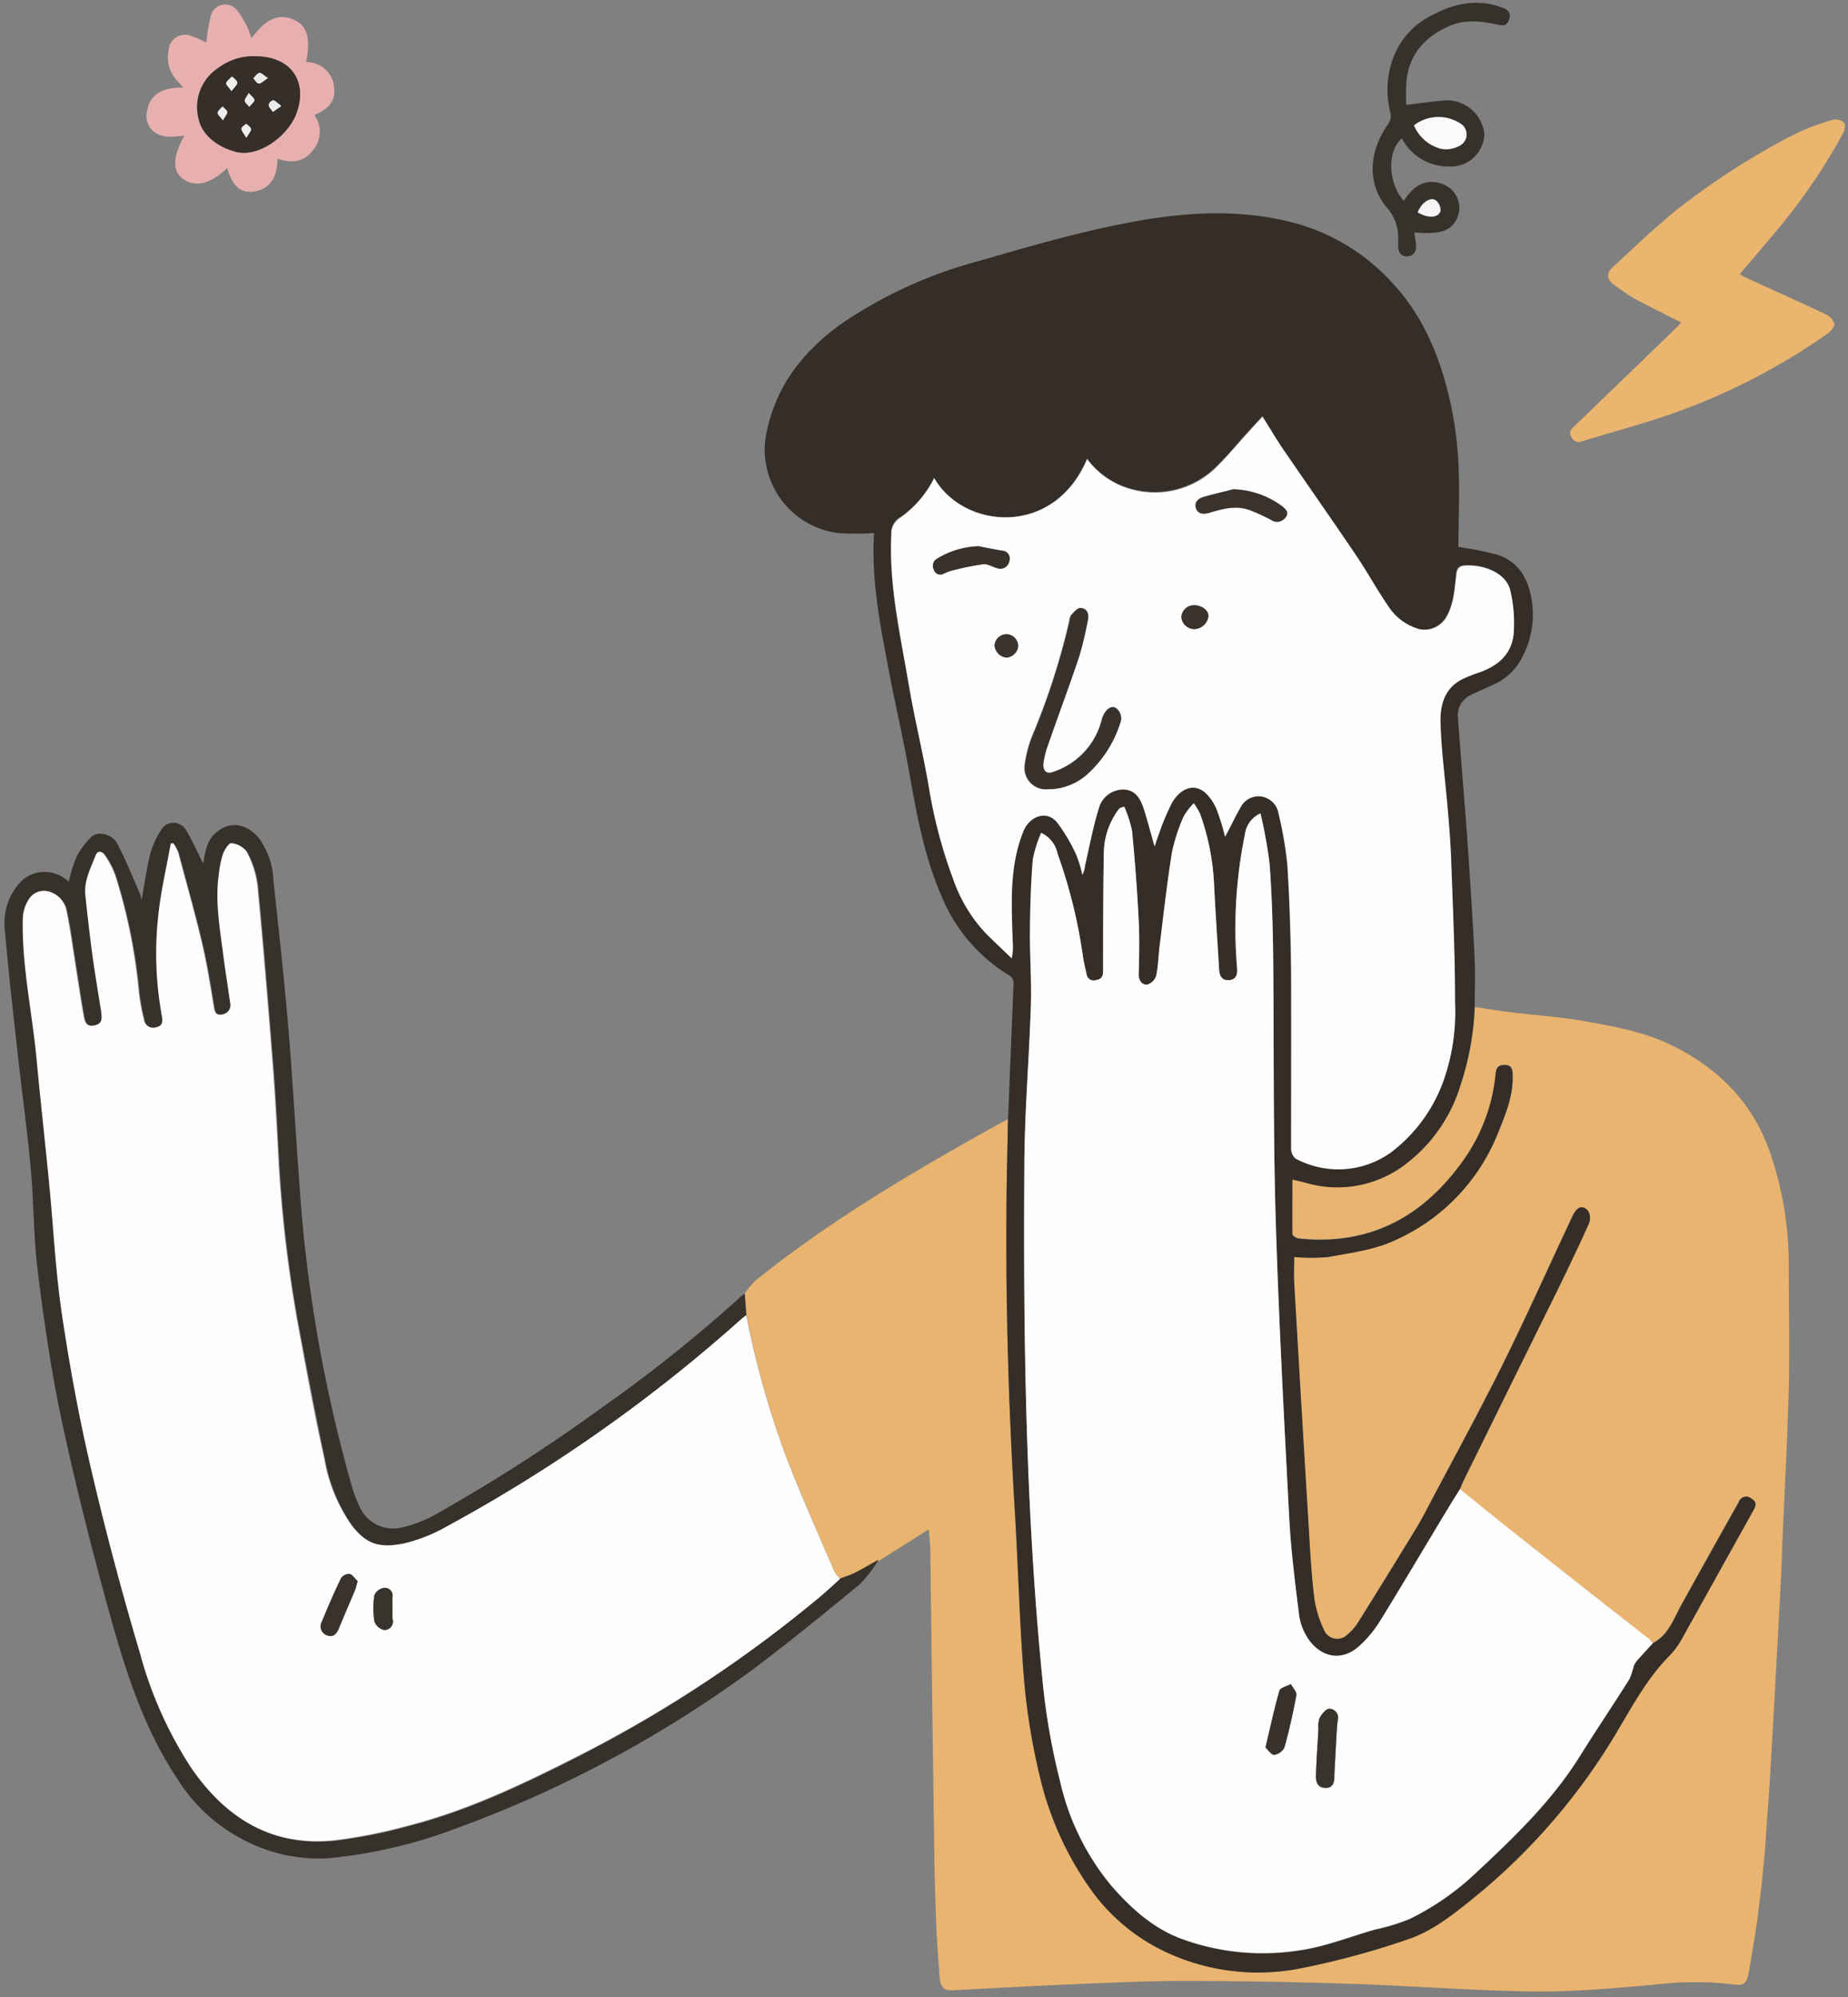 <svg xmlns="http://www.w3.org/2000/svg" viewBox="0 0 236.95 255.93">
    <rect x="0" y="0" width="236.95" height="255.93" fill="#808080" stroke="none"/>
    <defs>
        <style>
            .cls-1{fill:none;}.cls-2{fill:#e9b46f;}.cls-3{fill:#352e28;}.cls-4{fill:#37312c;}.cls-5{fill:#e9b56f;}.cls-6{fill:#e7b0af;}.cls-7{fill:#fdfdfd;}.cls-8{fill:#362e29;}.cls-9{fill:#fafafa;}.cls-10{fill:#f7f6f6;}.cls-11{fill:#39332e;}.cls-12{fill:#38312c;}.cls-13{fill:#39322d;}.cls-14{fill:#3a332e;}.cls-15{fill:#f0f0ef;}.cls-16{fill:#ecebeb;}.cls-17{fill:#edecec;}.cls-18{fill:#eeeded;}.cls-19{fill:#efefee;}
        </style>
    </defs>
    <g id="Capa_2" data-name="Capa 2">
        <g id="Capa_1-2" data-name="Capa 1">
            <path class="cls-1"
                  d="M0,0H237V255.93H0ZM112.66,199.9l6.34-4c.09,1.16.19,2,.2,2.82q.24,18.73.49,37.47c0,3.41.13,6.83.26,10.24.09,2.28.27,4.56.44,6.84.1,1.34.57,1.75,1.72,1.69,5.29-.27,10.58-.57,15.87-.79,4.61-.19,9.22-.4,13.82-.4q10.41,0,20.8.35c8,.26,16,.9,24,1,5.17.06,10.36-.43,15.52-.88a42.68,42.68,0,0,1,10.29,0c1.08.17,1.47-.33,1.65-1.2a156,156,0,0,0,2.4-19.73c.3-3.65.5-7.31.71-11q.56-9.72,1.06-19.45c.11-2,.17-4.06.25-6.09.27-6.27.62-12.54.78-18.81.13-5.3.06-10.61,0-15.91a44.05,44.05,0,0,0-2.49-14.71c-2.18-6.06-6.29-10.23-11.87-13.16-3.75-2-7.87-2.72-12-3.43-3.06-.54-6.18-.73-9.28-1.11-1.54-.19-3.07-.45-4.61-.68,0-2.07.1-4.14,0-6.2-.2-4.24-.48-8.48-.76-12.72-.15-2.39-.34-4.77-.53-7.16-.28-3.65-.59-7.3-.85-11a2.85,2.85,0,0,1,1.68-2.92c.9-.45,1.84-.84,2.76-1.27a7.47,7.47,0,0,0,3.72-3.34,11.71,11.71,0,0,0,1.33-7.67c-.47-2.68-1.69-4.84-4.38-5.7a42,42,0,0,0-5-1c0-3.42.14-7.05,0-10.67a46.64,46.64,0,0,0-1.07-8.16c-1.3-5.68-3.49-11-7.61-15.28a26.12,26.12,0,0,0-12.11-7.37c-7.14-1.95-14.39-1.46-21.49-.1-6.46,1.23-12.82,3.08-19.15,4.91a57.16,57.16,0,0,0-17.8,8.15C103.06,45,99.67,49.21,98.38,55a10.76,10.76,0,0,0,9.09,13.26,34.73,34.73,0,0,0,4.57,0c0-.14,0,0,0,.07-.37,6,.8,11.78,1.9,17.59.84,4.42,1.87,8.8,2.65,13.23,1,5.36,1.93,10.68,4.14,15.71a21.26,21.26,0,0,0,8.51,10,1.24,1.24,0,0,1,.68,1.31c-.24,5.73-.46,11.47-.7,17.2-1.58.88-3.17,1.75-4.74,2.64-9.6,5.45-19,11.14-27.65,18.09a10.81,10.81,0,0,0-1.35,1.64c-.34.27-.69.53-1,.82a185.32,185.32,0,0,1-17.12,13.63,220.14,220.14,0,0,1-21.6,13.87,15.72,15.72,0,0,1-4,1.55,4.71,4.71,0,0,1-5.63-2.6,17.74,17.74,0,0,1-1-2.63,188.08,188.08,0,0,1-6.33-33.74c-.7-8.25-1.11-16.52-1.79-24.78-.53-6.36-1.24-12.71-1.93-19.06a9.88,9.88,0,0,0-1.8-5.39c-1.78-2.23-4.35-2.36-6.14-.18a5.25,5.25,0,0,0-.76,1.76,15.62,15.62,0,0,0-.3,1.62c-.73-1.45-1.37-2.94-2.21-4.3a1.84,1.84,0,0,0-3.21,0,11.27,11.27,0,0,0-1.35,2.93c-.49,2-.77,4-1.13,6a8.6,8.6,0,0,0-.27-.91c-.94-2.11-1.8-4.27-2.87-6.31-.64-1.21-2.47-1.64-3.27-.87a9.69,9.69,0,0,0-1.93,2.56,19.53,19.53,0,0,0-1,3.19c-.28-.21-.47-.37-.68-.5a4.33,4.33,0,0,0-5.83.92,7.7,7.7,0,0,0-1.66,6c.44,5.31,1.07,10.61,1.65,15.91.53,4.8,1.2,9.58,1.64,14.39.4,4.41.35,8.86.91,13.25.79,6.29,1.71,12.59,3,18.79,1.65,7.8,3.61,15.54,5.7,23.23,2.17,8,4.52,16,9.2,23a21.57,21.57,0,0,0,8,7.55,20.71,20.71,0,0,0,11.3,2.62,63.07,63.07,0,0,0,16.36-3.8,152.26,152.26,0,0,0,37.77-20.14c4.8-3.58,9.44-7.37,14.06-11.17A16.62,16.62,0,0,0,112.66,199.9ZM215.58,41.33l-1.19,1.14L201.77,54.65c-.42.41-.72.78-.31,1.4a1,1,0,0,0,1.37.49c3.67-1.12,7.38-2.12,11-3.35a82.26,82.26,0,0,0,20.39-10.4c.43-.3,1-.91.93-1.3A2.12,2.12,0,0,0,234,40.26c-3.41-1.61-6.85-3.15-10.28-4.72-.24-.11-.47-.27-.71-.41,1.56-1.84,3.08-3.59,4.56-5.38A75.29,75.29,0,0,0,236.3,17c.2-.37.28-1.11.07-1.32a1.66,1.66,0,0,0-1.42-.35,30.72,30.72,0,0,0-4.87,1.85A94.52,94.52,0,0,0,214.81,27c-2.78,2.25-5.38,4.75-8,7.18-.92.85-.82,1.6.18,2.33a26.62,26.62,0,0,0,2.71,1.81C211.59,39.37,213.55,40.31,215.58,41.33ZM32.23,4.89a10,10,0,0,0-.44-1.17,11.69,11.69,0,0,0-1.5-2.49,1.92,1.92,0,0,0-3.32.9,28.52,28.52,0,0,0-.54,3.37,13.78,13.78,0,0,0-1.91-.84,2.09,2.09,0,0,0-2.91,1.85,4.32,4.32,0,0,0,1.2,4c.22.21.4.45.66.75-3.63,0-4.52,1.64-4.7,3.52a2.54,2.54,0,0,0,.5,1.69c1.14,1.35,2.75,1.16,4.36.93-1.46,2.63-1.56,4.48-.34,5.45,1.6,1.26,3.63.85,5.82-1.28.54,1.79,1.5,3.32,3.54,3s2.87-2.11,2.91-4.19c1.72.58,3.26.48,4.42-.94a3.65,3.65,0,0,0,.32-4.67c1.52-.62,2.66-1.56,2.56-3.22A3.54,3.54,0,0,0,39.26,8c.6-3.08.11-4.66-1.52-5.4C35.3,1.45,33.73,3,32.23,4.89Zm148.09,8.55a24.58,24.58,0,0,1,0-3.2c.4-3.33,2.37-5.48,5.34-6.84,2.14-1,4.33-.7,6.5-.2.84.2,1.16-.2,1.34-.84s-.18-1.11-.87-1.37C189.19-.33,186,.56,183,2.28a9.9,9.9,0,0,0-4.36,5.26,11.54,11.54,0,0,0-.31,7,1.84,1.84,0,0,1-.27,1.33c-2.63,3.69-2.75,8-.06,10.94a5.76,5.76,0,0,1,1.3,3.82,8.42,8.42,0,0,1,0,.87c0,.81.37,1.42,1.19,1.38s1.2-.71,1.09-1.56c-.06-.49-.13-1-.2-1.5,3.55.34,5-.27,5.65-2.29a3.21,3.21,0,0,0-1.61-3.71,4,4,0,0,0-1.94-.48c-1.63.05-2.65,1.14-3.49,2.42-2.05-2.34-2.15-6.39-.24-8a6.76,6.76,0,0,0,6.16,3.6,4.28,4.28,0,0,0,4.41-4.28,4.9,4.9,0,0,0-4.6-4.21C184,12.93,182.25,13.22,180.32,13.44Z"/>
            <path class="cls-2"
                  d="M95.49,165.77a10.81,10.81,0,0,1,1.35-1.64c8.61-6.95,18-12.64,27.65-18.09,1.57-.89,3.16-1.76,4.74-2.64-.07,4.1-.17,8.2-.2,12.31-.08,12.6.31,25.2,1.07,37.78.44,7.28.61,14.58,1.2,21.85a83.19,83.19,0,0,0,2,12.23,41.19,41.19,0,0,0,6.39,14.32,24.59,24.59,0,0,0,9.29,8,27.89,27.89,0,0,0,17.41,2.39,102.82,102.82,0,0,0,13.82-3.69c3.16-1,5.8-3.05,8.39-5.14a79.84,79.84,0,0,0,19-22.07c1.89-3.21,3.72-6.48,6.38-9.18a10.28,10.28,0,0,0,1.56-2.08c3.09-5.51,6.14-11,9.22-16.55.34-.6.53-1.1-.23-1.54a1,1,0,0,0-1.63.47q-3.67,6.54-7.32,13.11c-1,1.82-1.66,3.89-3.69,4.94-.15-.16-.29-.33-.45-.47q-8.85-7-17.69-13.92c-2.22-1.75-4.4-3.54-6.6-5.31.15-.36.28-.74.46-1.09q6-12.1,11.94-24.21c1.42-2.9,2.81-5.81,4.14-8.75a1.85,1.85,0,0,0-.1-1.63c-.71-.83-1.44-.53-2,.68-3,6.38-5.86,12.8-9,19.11s-6.4,12.24-9.62,18.34c-.51,1-1,1.93-1.6,2.85-2.43,4-4.86,7.92-7.33,11.85a6.2,6.2,0,0,1-1.3,1.45,1.83,1.83,0,0,1-2.95-.45,14.54,14.54,0,0,1-1.31-4.2c-.37-3.06-.54-6.15-.72-9.22q-1-15.66-1.86-31.32c-.06-1,0-2.08,0-3.19a24.42,24.42,0,0,0,4.37,0c2.84-.53,5.83-.89,8.41-2.08a25.23,25.23,0,0,0,13.39-13.8c1-2.41,2-4.83,1.89-7.53,0-.71-.14-1.22-1-1.22s-1.08.29-1.17,1.09a22.84,22.84,0,0,1-3.74,10.55c-5.17,7.58-12.14,11.56-21.51,10.6-.31,0-.82-.36-.82-.56-.06-2.31,0-4.63,0-7-.09,0-.05,0,0,0,.59.14,1.2.26,1.78.43a14.39,14.39,0,0,0,13.05-2.64,20,20,0,0,0,6.75-9.95,36,36,0,0,0,1.8-9.92c1.54.23,3.07.49,4.61.68,3.1.38,6.22.57,9.28,1.11,4.1.71,8.22,1.47,12,3.43,5.58,2.93,9.69,7.1,11.87,13.16a44.05,44.05,0,0,1,2.49,14.71c0,5.3.12,10.61,0,15.91-.16,6.27-.51,12.54-.78,18.81-.08,2-.14,4.06-.25,6.09q-.51,9.72-1.06,19.45c-.21,3.66-.41,7.32-.71,11a156,156,0,0,1-2.4,19.73c-.18.87-.57,1.37-1.65,1.2a42.68,42.68,0,0,0-10.29,0c-5.16.45-10.35.94-15.52.88-8-.11-16-.75-24-1q-10.4-.34-20.8-.35c-4.6,0-9.21.21-13.82.4-5.29.22-10.58.52-15.87.79-1.15.06-1.62-.35-1.72-1.69-.17-2.28-.35-4.56-.44-6.84-.13-3.41-.22-6.83-.26-10.24q-.27-18.74-.49-37.47c0-.83-.11-1.66-.2-2.82l-6.34,4c-1,.57-2,1.17-3.09,1.7-.59.29-1.23.48-1.85.72a3.67,3.67,0,0,1-.76-.88c-2.13-5-4.36-10-6.3-15a116.11,116.11,0,0,1-5-17.88Z"/>
            <path class="cls-3"
                  d="M211.93,210.57c2-1,2.68-3.12,3.69-4.94q3.63-6.57,7.32-13.11a1,1,0,0,1,1.63-.47c.76.44.57.94.23,1.54-3.08,5.52-6.13,11-9.22,16.55a10.28,10.28,0,0,1-1.56,2.08c-2.66,2.7-4.49,6-6.38,9.18a79.84,79.84,0,0,1-19,22.07c-2.59,2.09-5.23,4.14-8.39,5.14a102.82,102.82,0,0,1-13.82,3.69A27.89,27.89,0,0,1,149,249.91a24.59,24.59,0,0,1-9.29-8,41.19,41.19,0,0,1-6.39-14.32,83.19,83.19,0,0,1-2-12.23c-.59-7.27-.76-14.57-1.2-21.85-.76-12.58-1.15-25.18-1.07-37.78,0-4.11.13-8.21.2-12.31.24-5.73.46-11.47.7-17.2a1.24,1.24,0,0,0-.68-1.31,21.26,21.26,0,0,1-8.51-10c-2.21-5-3.19-10.35-4.14-15.71-.78-4.43-1.81-8.81-2.65-13.23-1.1-5.81-2.27-11.62-1.9-17.59,0-.1,0-.21,0-.07a34.73,34.73,0,0,1-4.57,0A10.76,10.76,0,0,1,98.38,55c1.29-5.77,4.68-10,9.36-13.41a57.16,57.16,0,0,1,17.8-8.15c6.33-1.83,12.69-3.68,19.15-4.91,7.1-1.36,14.35-1.85,21.49.1A26.12,26.12,0,0,1,178.29,36c4.12,4.31,6.31,9.6,7.61,15.28A46.64,46.64,0,0,1,187,59.42c.18,3.62,0,7.25,0,10.67a42,42,0,0,1,5,1c2.69.86,3.91,3,4.38,5.7a11.71,11.71,0,0,1-1.33,7.67,7.47,7.47,0,0,1-3.72,3.34c-.92.43-1.86.82-2.76,1.27A2.85,2.85,0,0,0,186.94,92c.26,3.66.57,7.31.85,11,.19,2.39.38,4.77.53,7.16.28,4.24.56,8.48.76,12.72.1,2.06,0,4.13,0,6.2a36,36,0,0,1-1.8,9.92,20,20,0,0,1-6.75,9.95,14.39,14.39,0,0,1-13.05,2.64c-.58-.17-1.19-.29-1.78-.43,0,0-.07,0,0,0,0,2.36,0,4.68,0,7,0,.2.51.53.82.56,9.37,1,16.34-3,21.51-10.6a22.84,22.84,0,0,0,3.74-10.55c.09-.8.43-1.08,1.17-1.09s1,.51,1,1.22c.12,2.7-.92,5.12-1.89,7.53A25.23,25.23,0,0,1,178.72,159c-2.58,1.19-5.57,1.55-8.41,2.08a24.42,24.42,0,0,1-4.37,0c0,1.11-.05,2.16,0,3.19q.9,15.66,1.86,31.32c.18,3.07.35,6.16.72,9.22a14.54,14.54,0,0,0,1.31,4.2,1.83,1.83,0,0,0,2.95.45,6.2,6.2,0,0,0,1.3-1.45c2.47-3.93,4.9-7.89,7.33-11.85.57-.92,1.09-1.88,1.6-2.85,3.22-6.1,6.55-12.16,9.62-18.34s6-12.73,9-19.11c.57-1.21,1.3-1.51,2-.68a1.85,1.85,0,0,1,.1,1.63c-1.33,2.94-2.72,5.85-4.14,8.75q-6,12.12-11.94,24.21c-.18.35-.31.73-.46,1.09-.5.8-1,1.59-1.48,2.39-2.9,4.81-5.76,9.64-8.71,14.43a15.44,15.44,0,0,1-2.53,3.12c-2.72,2.59-5.5,1.22-6.82-.9a7.25,7.25,0,0,1-1.07-2.81c-.51-4.14-1.05-8.29-1.27-12.45-.68-13-1.38-26.05-1.76-39.08-.33-11.11-.19-22.23-.31-33.34-.05-3.85-.17-7.7-.46-11.54a60.14,60.14,0,0,0-1.16-6.41,3.4,3.4,0,0,0-2,2.69,60,60,0,0,0-1,17.12c.07.82-.14,1.5-1.07,1.56s-1.19-.64-1.24-1.44c-.22-3.73-.48-7.47-.66-11.2a31,31,0,0,0-1.78-8.7,9.82,9.82,0,0,0-.8-1.33,7.94,7.94,0,0,0-1.31,1.7,22.83,22.83,0,0,0-1.5,4.64c-.64,4-1.08,8-1.58,12-.16,1.26-.16,2.55-.44,3.78a1.75,1.75,0,0,1-1.18,1.13c-.6,0-1.08-.49-1.06-1.33.07-2.33.12-4.66,0-7q-.3-5.7-.85-11.39a15.36,15.36,0,0,0-1-3.1c-.39.13-.51.14-.58.21a2.31,2.31,0,0,0-.34.42,9.57,9.57,0,0,0-1.7,5.31c-.07,5-.09,10.08-.09,15.13,0,.73-.24,1-.94,1.17a.92.92,0,0,1-1.18-.8c-.16-.71-.34-1.41-.45-2.13a65.93,65.93,0,0,0-3.27-13.28,3.73,3.73,0,0,0-2.1-2.67,16.19,16.19,0,0,0-1.08,3.44c-.24,3-.34,6.09-.36,9.13s.22,6.33.12,9.48c-.22,7-.8,13.93-.84,20.9-.14,22,.17,43.95,2.35,65.85a85.5,85.5,0,0,0,2.23,12.72,31.92,31.92,0,0,0,6.55,13.36c2.53,2.91,5.38,5.48,9,6.83A30.23,30.23,0,0,0,166.36,250c3.46-.46,6.64-1.76,9.94-2.7a27.07,27.07,0,0,0,4.43-1.35,34.3,34.3,0,0,0,8.61-6c4.86-4.54,9.65-9.13,13.21-14.84,2.08-3.32,4.27-6.57,6.36-9.88a9.25,9.25,0,0,0,.58-1.73,2.51,2.51,0,0,1,.5-.76C210.63,212,211.28,211.27,211.93,210.57ZM119.78,61.26a13.64,13.64,0,0,1-4.35,5,2.37,2.37,0,0,0-1.17,2.2c-.32,6.57,1.17,12.92,2.25,19.32.72,4.24,1.76,8.44,2.5,12.68a63.25,63.25,0,0,0,3.3,12.48,19.24,19.24,0,0,0,3.92,6.45c1.11,1.15,2.3,2.23,3.45,3.35a7,7,0,0,0,.13-2.13c-.15-4.78-.47-9.59,1.38-14.17.76-1.88,3-2.79,4.34-1.08a22.4,22.4,0,0,1,2.41,4.06,15.32,15.32,0,0,1,.81,2.62,3.14,3.14,0,0,0,.33-1.16c.57-2.46,1-5,1.78-7.37a3.23,3.23,0,0,1,3.17-2.4c1.5,0,2.17,1.19,2.58,2.44.49,1.53.9,3.1,1.4,4.86.18-.54.29-.93.45-1.32a31.74,31.74,0,0,1,1.78-4.29c1-1.71,2.62-2.54,4.14-1.39a6.06,6.06,0,0,1,1.66,2.45,27.78,27.78,0,0,1,1,3.3c.64-1.24,1.23-2.55,2-3.78a2.56,2.56,0,0,1,2.75-1.36,2.66,2.66,0,0,1,2.13,2.24,48.44,48.44,0,0,1,1.12,6.53c.29,4.6.43,9.21.48,13.82.07,7.52,0,15,0,22.56a1.64,1.64,0,0,0,.56,1.23,11.59,11.59,0,0,0,12.16-.74,19.89,19.89,0,0,0,6.81-9.24,26.48,26.48,0,0,0,1.48-10c0-6.1-.28-12.19-.5-18.29-.08-2.21-.26-4.42-.45-6.63-.3-3.57-.79-7.14-.91-10.72-.07-2.4.49-4.75,3-5.91a21.57,21.57,0,0,1,2-.78c2.6-.91,4.33-2.58,4.4-5.43a18.13,18.13,0,0,0-.48-5.15c-.62-2.31-3.71-3.28-5.9-3.08-.69.07-1,.44-1,1.21-.22,1.85-.29,3.76-1.31,5.45A3.25,3.25,0,0,1,182,80.63a7,7,0,0,1-4.07-3.08c-1.45-2.12-2.69-4.39-4.13-6.52-3.11-4.59-6.3-9.13-9.43-13.71-.87-1.26-1.65-2.59-2.52-4-.72.78-1.36,1.47-2,2.18-1.21,1.34-2.36,2.76-3.64,4a11.2,11.2,0,0,1-11,3.17,10.48,10.48,0,0,1-5.85-3.92C135.16,68.86,123.6,67.87,119.78,61.26Z"/>
            <path class="cls-4"
                  d="M95.49,165.77c.06.92.13,1.84.2,2.76-.2.16-.41.3-.6.47a199.45,199.45,0,0,1-37.7,26.64A20.91,20.91,0,0,1,52,197.81c-2.95.63-4.83.35-6.89-2.4a21.07,21.07,0,0,1-3.42-8.4c-1.16-5.39-2.16-10.81-3.2-16.22a169.59,169.59,0,0,1-2.74-23.23c-.2-3.81-.41-7.62-.71-11.42-.6-7.6-1.22-15.2-1.95-22.79a12.33,12.33,0,0,0-1.38-4.18,2.76,2.76,0,0,0-1.94-1.07c-.31,0-.89.85-1.09,1.42a14.46,14.46,0,0,0-.53,2.65c-.47,3.35.12,6.66.55,10,.27,2.12.62,4.23.91,6.35a1.2,1.2,0,0,1-1,1.52c-.91.18-1-.39-1.13-1.13-.44-2.72-.88-5.45-1.52-8.13-.9-3.84-2-7.64-3-11.45a6.44,6.44,0,0,0-.66-1.24l-.3.07c-.56,3.14-1.31,6.26-1.62,9.42a44.33,44.33,0,0,0,.47,12.59c.11.6.2,1.3-.63,1.49a1.22,1.22,0,0,1-1.68-1,27,27,0,0,1-.62-3.3,71.57,71.57,0,0,0-3-15,10.9,10.9,0,0,0-1.37-2.7c-.29-.47-.9-.71-1.18,0-.63,1.64-1.51,3.25-1.32,5.1.28,2.6.57,5.19.92,7.77.33,2.41.74,4.81,1.12,7.21.12.81.15,1.54-.93,1.72s-1.24-.66-1.36-1.37c-.41-2.32-.75-4.66-1.12-7-.34-2.15-.62-4.31-1.08-6.43a3.16,3.16,0,0,0-2.31-2.39,2.29,2.29,0,0,0-2.54,1.1,4.81,4.81,0,0,0-.72,2.42c-.13,6.06,1.21,12,1.77,18,.49,5.27,1.09,10.54,1.6,15.81.55,5.56.81,11.16,1.62,16.68,1,6.63,2.19,13.25,3.71,19.77,1.86,8,4,16,6.32,23.85a51.09,51.09,0,0,0,6.58,14.72c4.46,6.49,10.42,10.16,18.53,9.25a65.4,65.4,0,0,0,9.06-1.8c7.87-2,15.17-5.52,22.38-9.19A164.68,164.68,0,0,0,104.64,205c1-.87,2-1.81,3.08-2.72.62-.24,1.26-.43,1.85-.72,1.05-.53,2.06-1.13,3.09-1.7a16.62,16.62,0,0,1-2.42,3.16c-4.62,3.8-9.26,7.59-14.06,11.17a152.26,152.26,0,0,1-37.77,20.14,63.07,63.07,0,0,1-16.36,3.8,20.71,20.71,0,0,1-11.3-2.62,21.57,21.57,0,0,1-8-7.55c-4.68-7-7-15-9.2-23-2.09-7.69-4.05-15.43-5.7-23.23-1.31-6.2-2.23-12.5-3-18.79-.56-4.39-.51-8.84-.91-13.25-.44-4.81-1.11-9.59-1.64-14.39-.58-5.3-1.21-10.6-1.65-15.91a7.7,7.7,0,0,1,1.66-6,4.33,4.33,0,0,1,5.83-.92c.21.13.4.29.68.5a19.53,19.53,0,0,1,1-3.19,9.69,9.69,0,0,1,1.93-2.56c.8-.77,2.63-.34,3.27.87,1.07,2,1.93,4.2,2.87,6.31a8.6,8.6,0,0,1,.27.91c.36-2,.64-4,1.13-6a11.27,11.27,0,0,1,1.35-2.93,1.84,1.84,0,0,1,3.21,0c.84,1.36,1.48,2.85,2.21,4.3a15.62,15.62,0,0,1,.3-1.62,5.25,5.25,0,0,1,.76-1.76c1.79-2.18,4.36-2.05,6.14.18a9.88,9.88,0,0,1,1.8,5.39c.69,6.35,1.4,12.7,1.93,19.06.68,8.26,1.09,16.53,1.79,24.78a188.08,188.08,0,0,0,6.33,33.74,17.74,17.74,0,0,0,1,2.63,4.71,4.71,0,0,0,5.63,2.6,15.72,15.72,0,0,0,4-1.55,220.14,220.14,0,0,0,21.6-13.87,185.32,185.32,0,0,0,17.12-13.63C94.8,166.3,95.15,166,95.49,165.77Z"/>
            <path class="cls-5"
                  d="M215.58,41.33c-2-1-4-2-5.9-3A26.62,26.62,0,0,1,207,36.53c-1-.73-1.1-1.48-.18-2.33,2.64-2.43,5.24-4.93,8-7.18a94.52,94.52,0,0,1,15.27-9.82A30.72,30.72,0,0,1,235,15.35a1.66,1.66,0,0,1,1.42.35c.21.21.13.95-.07,1.32a75.29,75.29,0,0,1-8.72,12.73c-1.48,1.79-3,3.54-4.56,5.38.24.14.47.3.71.41,3.43,1.57,6.87,3.11,10.28,4.72a2.12,2.12,0,0,1,1.15,1.23c.06.39-.5,1-.93,1.3a82.26,82.26,0,0,1-20.39,10.4c-3.63,1.23-7.34,2.23-11,3.35a1,1,0,0,1-1.37-.49c-.41-.62-.11-1,.31-1.4l12.62-12.18Z"/>
            <path class="cls-6"
                  d="M32.23,4.89C33.73,3,35.3,1.45,37.74,2.56c1.63.74,2.12,2.32,1.52,5.4a3.54,3.54,0,0,1,3.6,3.55c.1,1.66-1,2.6-2.56,3.22A3.65,3.65,0,0,1,40,19.4c-1.16,1.42-2.7,1.52-4.42.94,0,2.08-.78,3.82-2.91,4.19s-3-1.17-3.54-3c-2.19,2.13-4.22,2.54-5.82,1.28-1.22-1-1.12-2.82.34-5.45-1.61.23-3.22.42-4.36-.93a2.54,2.54,0,0,1-.5-1.69c.18-1.88,1.07-3.56,4.7-3.52-.26-.3-.44-.54-.66-.75a4.32,4.32,0,0,1-1.2-4,2.09,2.09,0,0,1,2.91-1.85,13.78,13.78,0,0,1,1.91.84A28.52,28.52,0,0,1,27,2.13a1.92,1.92,0,0,1,3.32-.9,11.69,11.69,0,0,1,1.5,2.49A10,10,0,0,1,32.23,4.89Zm.34,2.31A7.52,7.52,0,0,0,28,8.7a6,6,0,0,0-2.5,6.67c.47,2,2.41,3.49,4.77,4.09,3,.77,6.93-2.24,7.84-5.24a6.72,6.72,0,0,0,.36-2.54C38.16,8.47,35.52,7.17,32.57,7.2Z"/>
            <path class="cls-4"
                  d="M180.32,13.44c1.93-.22,3.66-.51,5.4-.59a4.9,4.9,0,0,1,4.6,4.21,4.28,4.28,0,0,1-4.41,4.28,6.76,6.76,0,0,1-6.16-3.6c-1.91,1.59-1.81,5.64.24,8,.84-1.28,1.86-2.37,3.49-2.42a4,4,0,0,1,1.94.48A3.21,3.21,0,0,1,187,27.49c-.63,2-2.1,2.63-5.65,2.29.07.51.14,1,.2,1.5.11.85-.21,1.52-1.09,1.56s-1.19-.57-1.19-1.38a8.42,8.42,0,0,0,0-.87,5.76,5.76,0,0,0-1.3-3.82c-2.69-3-2.57-7.25.06-10.94a1.84,1.84,0,0,0,.27-1.33,11.54,11.54,0,0,1,.31-7A9.9,9.9,0,0,1,183,2.28c3-1.72,6.2-2.61,9.66-1.29.69.26,1.08.64.87,1.37s-.5,1-1.34.84c-2.17-.5-4.36-.78-6.5.2-3,1.36-4.94,3.51-5.34,6.84A24.58,24.58,0,0,0,180.32,13.44Zm1,2.63a5.18,5.18,0,0,0,3.46,3,3.55,3.55,0,0,0,2.46-.45,1.62,1.62,0,0,0,0-2.79A5.13,5.13,0,0,0,181.3,16.07Zm.48,11.14c1.29.75,2.61.72,2.91-.15a1.62,1.62,0,0,0-.59-1.38C183.42,25.17,182.28,25.94,181.78,27.21Z"/>
            <path class="cls-7"
                  d="M211.93,210.57c-.65.7-1.3,1.4-1.94,2.12a2.51,2.51,0,0,0-.5.76,9.25,9.25,0,0,1-.58,1.73c-2.09,3.31-4.28,6.56-6.36,9.88-3.56,5.71-8.35,10.3-13.21,14.84a34.3,34.3,0,0,1-8.61,6,27.07,27.07,0,0,1-4.43,1.35c-3.3.94-6.48,2.24-9.94,2.7a30.23,30.23,0,0,1-14.89-1.52c-3.63-1.35-6.48-3.92-9-6.83a31.92,31.92,0,0,1-6.55-13.36,85.5,85.5,0,0,1-2.23-12.72c-2.18-21.9-2.49-43.87-2.35-65.85,0-7,.62-13.93.84-20.9.1-3.15-.15-6.32-.12-9.48s.12-6.09.36-9.13a16.19,16.19,0,0,1,1.08-3.44,3.73,3.73,0,0,1,2.1,2.67,65.93,65.93,0,0,1,3.27,13.28c.11.72.29,1.42.45,2.13a.92.92,0,0,0,1.18.8c.7-.12.94-.44.94-1.17,0-5,0-10.09.09-15.13a9.57,9.57,0,0,1,1.7-5.31,2.31,2.31,0,0,1,.34-.42c.07-.07.19-.08.58-.21a15.36,15.36,0,0,1,1,3.1q.56,5.69.85,11.39c.12,2.32.07,4.65,0,7,0,.84.46,1.35,1.06,1.33a1.75,1.75,0,0,0,1.18-1.13c.28-1.23.28-2.52.44-3.78.5-4,.94-8,1.58-12a22.83,22.83,0,0,1,1.5-4.64,7.94,7.94,0,0,1,1.31-1.7,9.82,9.82,0,0,1,.8,1.33,31,31,0,0,1,1.78,8.7c.18,3.73.44,7.47.66,11.2.05.8.28,1.49,1.24,1.44s1.14-.74,1.07-1.56a60,60,0,0,1,1-17.12,3.4,3.4,0,0,1,2-2.69,60.14,60.14,0,0,1,1.16,6.41c.29,3.84.41,7.69.46,11.54.12,11.11,0,22.23.31,33.34.38,13,1.08,26.06,1.76,39.08.22,4.16.76,8.31,1.27,12.45a7.25,7.25,0,0,0,1.07,2.81c1.32,2.12,4.1,3.49,6.82.9a15.44,15.44,0,0,0,2.53-3.12c2.95-4.79,5.81-9.62,8.71-14.43.48-.8,1-1.59,1.48-2.39,2.2,1.77,4.38,3.56,6.6,5.31q8.84,7,17.69,13.92C211.64,210.24,211.78,210.41,211.93,210.57Zm-40.69,14c.12-1.74.13-3,.29-4.13a1.13,1.13,0,0,0-1.08-1.42c-.43,0-1,.69-1.26,1.19a3.47,3.47,0,0,0-.14,1.39c-.11,2-.26,4-.32,6,0,.72.16,1.48,1.14,1.54s1.19-.57,1.22-1.41C171.12,226.44,171.21,225.21,171.24,224.52Zm-9-.62c.31.29.72.95,1.12.95a1.71,1.71,0,0,0,1.31-.95c.61-2.19,1.11-4.42,1.52-6.66.08-.42-.45-1-.7-1.44-.51.28-1.35.45-1.46.84C163.39,218.93,162.9,221.26,162.27,223.9Z"/>
            <path class="cls-7"
                  d="M107.72,202.32c-1,.91-2,1.85-3.08,2.72a164.68,164.68,0,0,1-30.15,19.79C67.28,228.5,60,232,52.11,234a65.4,65.4,0,0,1-9.06,1.8c-8.11.91-14.07-2.76-18.53-9.25a51.09,51.09,0,0,1-6.58-14.72C15.61,204,13.48,196,11.62,188c-1.52-6.52-2.73-13.14-3.71-19.77-.81-5.52-1.07-11.12-1.62-16.68-.51-5.27-1.11-10.54-1.6-15.81-.56-6-1.9-11.91-1.77-18a4.81,4.81,0,0,1,.72-2.42,2.29,2.29,0,0,1,2.54-1.1,3.16,3.16,0,0,1,2.31,2.39c.46,2.12.74,4.28,1.08,6.43.37,2.32.71,4.66,1.12,7,.12.71.23,1.57,1.36,1.37s1-.91.93-1.72c-.38-2.4-.79-4.8-1.12-7.21-.35-2.58-.64-5.17-.92-7.77-.19-1.85.69-3.46,1.32-5.1.28-.73.89-.49,1.18,0a10.9,10.9,0,0,1,1.37,2.7,71.57,71.57,0,0,1,3,15,27,27,0,0,0,.62,3.3,1.22,1.22,0,0,0,1.68,1c.83-.19.74-.89.63-1.49a44.33,44.33,0,0,1-.47-12.59c.31-3.16,1.06-6.28,1.62-9.42l.3-.07a6.44,6.44,0,0,1,.66,1.24c1,3.81,2.1,7.61,3,11.45.64,2.68,1.08,5.41,1.52,8.13.12.74.22,1.31,1.13,1.13a1.2,1.2,0,0,0,1-1.52c-.29-2.12-.64-4.23-.91-6.35-.43-3.31-1-6.62-.55-10a14.46,14.46,0,0,1,.53-2.65c.2-.57.78-1.46,1.09-1.42a2.76,2.76,0,0,1,1.94,1.07,12.33,12.33,0,0,1,1.38,4.18c.73,7.59,1.35,15.19,1.95,22.79.3,3.8.51,7.61.71,11.42a169.59,169.59,0,0,0,2.74,23.23c1,5.41,2,10.83,3.2,16.22a21.07,21.07,0,0,0,3.42,8.4c2.06,2.75,3.94,3,6.89,2.4a20.91,20.91,0,0,0,5.42-2.17A199.45,199.45,0,0,0,95.09,169c.19-.17.4-.31.6-.47a116.11,116.11,0,0,0,5,17.88c1.94,5.07,4.17,10,6.3,15A3.67,3.67,0,0,0,107.72,202.32Zm-61.86.31c-.31-.3-.62-.8-1-.94a1.27,1.27,0,0,0-1.1.55c-.88,1.82-1.69,3.68-2.45,5.55a1.22,1.22,0,0,0,.7,1.79c.79.27,1.18-.23,1.46-.9.69-1.68,1.41-3.33,2.11-5C45.65,203.41,45.71,203.13,45.86,202.63Zm4.47,3.57a13,13,0,0,1,0-1.53,1,1,0,0,0-1.09-1.19,1.62,1.62,0,0,0-1.23.93,11.07,11.07,0,0,0,0,3.35,1.71,1.71,0,0,0,1.22,1.11,1.07,1.07,0,0,0,1.12-1.37A8.05,8.05,0,0,1,50.33,206.2Z"/>
            <path class="cls-7"
                  d="M119.78,61.26c3.82,6.61,15.38,7.6,19.62-2.42a10.48,10.48,0,0,0,5.85,3.92,11.2,11.2,0,0,0,11-3.17c1.28-1.28,2.43-2.7,3.64-4,.63-.71,1.27-1.4,2-2.18.87,1.36,1.65,2.69,2.52,4,3.13,4.58,6.32,9.12,9.43,13.71,1.44,2.13,2.68,4.4,4.13,6.52A7,7,0,0,0,182,80.63a3.25,3.25,0,0,0,3.42-1.47c1-1.69,1.09-3.6,1.31-5.45.09-.77.35-1.14,1-1.21,2.19-.2,5.28.77,5.9,3.08a18.13,18.13,0,0,1,.48,5.15c-.07,2.85-1.8,4.52-4.4,5.43a21.57,21.57,0,0,0-2,.78c-2.55,1.16-3.11,3.51-3,5.91.12,3.58.61,7.15.91,10.72.19,2.21.37,4.42.45,6.63.22,6.1.5,12.19.5,18.29a26.48,26.48,0,0,1-1.48,10,19.89,19.89,0,0,1-6.81,9.24,11.59,11.59,0,0,1-12.16.74,1.64,1.64,0,0,1-.56-1.23c0-7.52,0-15,0-22.56-.05-4.61-.19-9.22-.48-13.82a48.44,48.44,0,0,0-1.12-6.53,2.66,2.66,0,0,0-2.13-2.24,2.56,2.56,0,0,0-2.75,1.36c-.72,1.23-1.31,2.54-2,3.78a27.78,27.78,0,0,0-1-3.3,6.06,6.06,0,0,0-1.66-2.45c-1.52-1.15-3.14-.32-4.14,1.39a31.74,31.74,0,0,0-1.78,4.29c-.16.39-.27.78-.45,1.32-.5-1.76-.91-3.33-1.4-4.86-.41-1.25-1.08-2.41-2.58-2.44a3.23,3.23,0,0,0-3.17,2.4c-.75,2.41-1.21,4.91-1.78,7.37a3.14,3.14,0,0,1-.33,1.16,15.32,15.32,0,0,0-.81-2.62,22.4,22.4,0,0,0-2.41-4.06c-1.37-1.71-3.58-.8-4.34,1.08-1.85,4.58-1.53,9.39-1.38,14.17a7,7,0,0,1-.13,2.13c-1.15-1.12-2.34-2.2-3.45-3.35a19.24,19.24,0,0,1-3.92-6.45,63.25,63.25,0,0,1-3.3-12.48c-.74-4.24-1.78-8.44-2.5-12.68-1.08-6.4-2.57-12.75-2.25-19.32a2.37,2.37,0,0,1,1.17-2.2A13.64,13.64,0,0,0,119.78,61.26Zm14.54,39.88a7.59,7.59,0,0,0,4.88-1.77,15,15,0,0,0,4.48-7.07,1.75,1.75,0,0,0-.52-1.42c-.52-.49-1.1-.17-1.47.36a3,3,0,0,0-.46,1A9.51,9.51,0,0,1,134.85,99c-.92.29-1.25-.42-1.13-1.22a11.72,11.72,0,0,1,.6-2.31c1.33-3.79,2.75-7.55,4-11.36a45.08,45.08,0,0,0,1.12-4.76c.17-.78-.2-1.37-1-1.39-.38,0-.8.53-1.14.88a1.7,1.7,0,0,0-.22.72,90.2,90.2,0,0,1-4.72,14.67,15.11,15.11,0,0,0-1,3.76A2.74,2.74,0,0,0,134.32,101.14ZM158.11,62.7c-1,.25-2.38.57-3.76,1-.67.19-1.24.7-1,1.44s1,.81,1.73.58c1.73-.51,3.5-1,5.3-.28A23.9,23.9,0,0,1,163,66.63a1.31,1.31,0,0,0,1.75-.23c.64-.66.11-1.15-.36-1.53A11.08,11.08,0,0,0,158.11,62.7ZM125.48,70a10.76,10.76,0,0,0-5.29,1.56,1.07,1.07,0,0,0-.46,1.47.86.86,0,0,0,1.24.49,5.84,5.84,0,0,1,1.21-.44,32.66,32.66,0,0,1,3.89-.78c.58-.06,1.21.38,1.84.53a1.16,1.16,0,0,0,1.48-.93,1,1,0,0,0-.94-1.33C127.46,70.39,126.47,70.19,125.48,70Zm27.61,7.57a1.59,1.59,0,0,0-1.61,1.54,1.67,1.67,0,0,0,1.68,1.51A1.89,1.89,0,0,0,154.94,79C155,78.24,154.16,77.6,153.09,77.56Zm-22.54,5.26a1.53,1.53,0,0,0-1.45-1.55,1.55,1.55,0,0,0-1.58,1.44,1.71,1.71,0,0,0,1.54,1.55A1.62,1.62,0,0,0,130.55,82.82Z"/>
            <path class="cls-8"
                  d="M32.57,7.2c3,0,5.59,1.27,5.9,4.48a6.72,6.72,0,0,1-.36,2.54c-.91,3-4.81,6-7.84,5.24-2.36-.6-4.3-2.14-4.77-4.09A6,6,0,0,1,28,8.7,7.52,7.52,0,0,1,32.57,7.2Zm-2.89,4.48c.4-.54.78-.85.75-1.1s-.44-.53-.68-.79c-.26.27-.65.51-.75.83S29.33,11.15,29.68,11.68ZM34.36,10c-.54-.35-.86-.7-1.11-.66s-.52.44-.77.69c.23.24.46.67.71.68S33.78,10.4,34.36,10Zm1.72,3.56c-.5-.37-.75-.7-1-.73s-.6.41-.59.62.34.58.53.87Zm-7.49,1.83c.27-.49.57-.78.55-1s-.39-.47-.61-.7c-.22.26-.59.5-.62.78S28.25,15,28.59,15.42Zm3,2.25c.32-.57.62-.86.6-1.12s-.39-.46-.61-.69c-.22.22-.62.44-.62.65S31.27,17.11,31.59,17.67Zm.31-5.75c-.25.47-.54.76-.51,1s.37.5.57.75c.24-.27.61-.52.66-.82S32.26,12.36,31.9,11.92Z"/>
            <path class="cls-9"
                  d="M181.3,16.07a5.13,5.13,0,0,1,5.95-.24,1.62,1.62,0,0,1,0,2.79,3.55,3.55,0,0,1-2.46.45A5.18,5.18,0,0,1,181.3,16.07Z"/>
            <path class="cls-10"
                  d="M181.78,27.21c.5-1.27,1.64-2,2.32-1.53a1.62,1.62,0,0,1,.59,1.38C184.39,27.93,183.07,28,181.78,27.21Z"/>
            <path class="cls-11"
                  d="M171.24,224.52c0,.69-.12,1.92-.15,3.15,0,.84-.23,1.46-1.22,1.41s-1.16-.82-1.14-1.54c.06-2,.21-4,.32-6a3.47,3.47,0,0,1,.14-1.39c.29-.5.83-1.2,1.26-1.19a1.13,1.13,0,0,1,1.08,1.42C171.37,221.57,171.36,222.78,171.24,224.52Z"/>
            <path class="cls-12"
                  d="M162.27,223.9c.63-2.64,1.12-5,1.79-7.26.11-.39.95-.56,1.46-.84.25.49.78,1,.7,1.44-.41,2.24-.91,4.47-1.52,6.66a1.71,1.71,0,0,1-1.31.95C163,224.85,162.58,224.19,162.27,223.9Z"/>
            <path class="cls-13"
                  d="M45.86,202.63c-.15.5-.21.78-.32,1.05-.7,1.67-1.42,3.32-2.11,5-.28.67-.67,1.17-1.46.9a1.22,1.22,0,0,1-.7-1.79c.76-1.87,1.57-3.73,2.45-5.55a1.27,1.27,0,0,1,1.1-.55C45.24,201.83,45.55,202.33,45.86,202.63Z"/>
            <path class="cls-11"
                  d="M50.33,206.2a8.05,8.05,0,0,0,0,1.3,1.07,1.07,0,0,1-1.12,1.37A1.71,1.71,0,0,1,48,207.76a11.07,11.07,0,0,1,0-3.35,1.62,1.62,0,0,1,1.23-.93,1,1,0,0,1,1.09,1.19A13,13,0,0,0,50.33,206.2Z"/>
            <path class="cls-12"
                  d="M134.32,101.14a2.74,2.74,0,0,1-2.88-3.2,15.11,15.11,0,0,1,1-3.76,90.2,90.2,0,0,0,4.72-14.67,1.7,1.7,0,0,1,.22-.72c.34-.35.76-.88,1.14-.88.75,0,1.12.61,1,1.39a45.08,45.08,0,0,1-1.12,4.76c-1.27,3.81-2.69,7.57-4,11.36a11.72,11.72,0,0,0-.6,2.31c-.12.8.21,1.51,1.13,1.22a9.51,9.51,0,0,0,6.38-6.74,3,3,0,0,1,.46-1c.37-.53.95-.85,1.47-.36a1.75,1.75,0,0,1,.52,1.42,15,15,0,0,1-4.48,7.07A7.59,7.59,0,0,1,134.32,101.14Z"/>
            <path class="cls-13"
                  d="M158.11,62.7a11.08,11.08,0,0,1,6.28,2.17c.47.38,1,.87.36,1.53a1.31,1.31,0,0,1-1.75.23,23.9,23.9,0,0,0-2.62-1.22c-1.8-.73-3.57-.23-5.3.28-.76.23-1.47.21-1.73-.58s.33-1.25,1-1.44C155.73,63.27,157.14,63,158.11,62.7Z"/>
            <path class="cls-12"
                  d="M125.48,70c1,.2,2,.4,3,.57a1,1,0,0,1,.94,1.33,1.16,1.16,0,0,1-1.48.93c-.63-.15-1.26-.59-1.84-.53a32.66,32.66,0,0,0-3.89.78,5.84,5.84,0,0,0-1.21.44.86.86,0,0,1-1.24-.49,1.07,1.07,0,0,1,.46-1.47A10.76,10.76,0,0,1,125.48,70Z"/>
            <path class="cls-13"
                  d="M153.09,77.56c1.07,0,1.9.68,1.85,1.44a1.89,1.89,0,0,1-1.78,1.61,1.67,1.67,0,0,1-1.68-1.51A1.59,1.59,0,0,1,153.09,77.56Z"/>
            <path class="cls-14"
                  d="M130.55,82.82a1.62,1.62,0,0,1-1.49,1.44,1.71,1.71,0,0,1-1.54-1.55,1.55,1.55,0,0,1,1.58-1.44A1.53,1.53,0,0,1,130.55,82.82Z"/>
            <path class="cls-15"
                  d="M29.68,11.68c-.35-.53-.74-.86-.68-1.06s.49-.56.75-.83c.24.26.65.51.68.79S30.08,11.14,29.68,11.68Z"/>
            <path class="cls-16"
                  d="M34.36,10c-.58.37-.88.72-1.17.71s-.48-.44-.71-.68c.25-.25.49-.64.77-.69S33.82,9.68,34.36,10Z"/>
            <path class="cls-17"
                  d="M36.08,13.59l-1.1.76c-.19-.29-.51-.57-.53-.87s.4-.64.59-.62S35.58,13.22,36.08,13.59Z"/>
            <path class="cls-18"
                  d="M28.59,15.42c-.34-.45-.71-.73-.68-1s.4-.52.62-.78c.22.23.58.45.61.7S28.86,14.93,28.59,15.42Z"/>
            <path class="cls-19"
                  d="M31.59,17.67c-.32-.56-.63-.86-.63-1.16s.4-.43.62-.65c.22.23.59.44.61.69S31.91,17.1,31.59,17.67Z"/>
            <path class="cls-16"
                  d="M31.9,11.92c.36.44.76.73.72.95s-.42.55-.66.82c-.2-.25-.54-.48-.57-.75S31.65,12.39,31.9,11.92Z"/>
        </g>
    </g>
</svg>